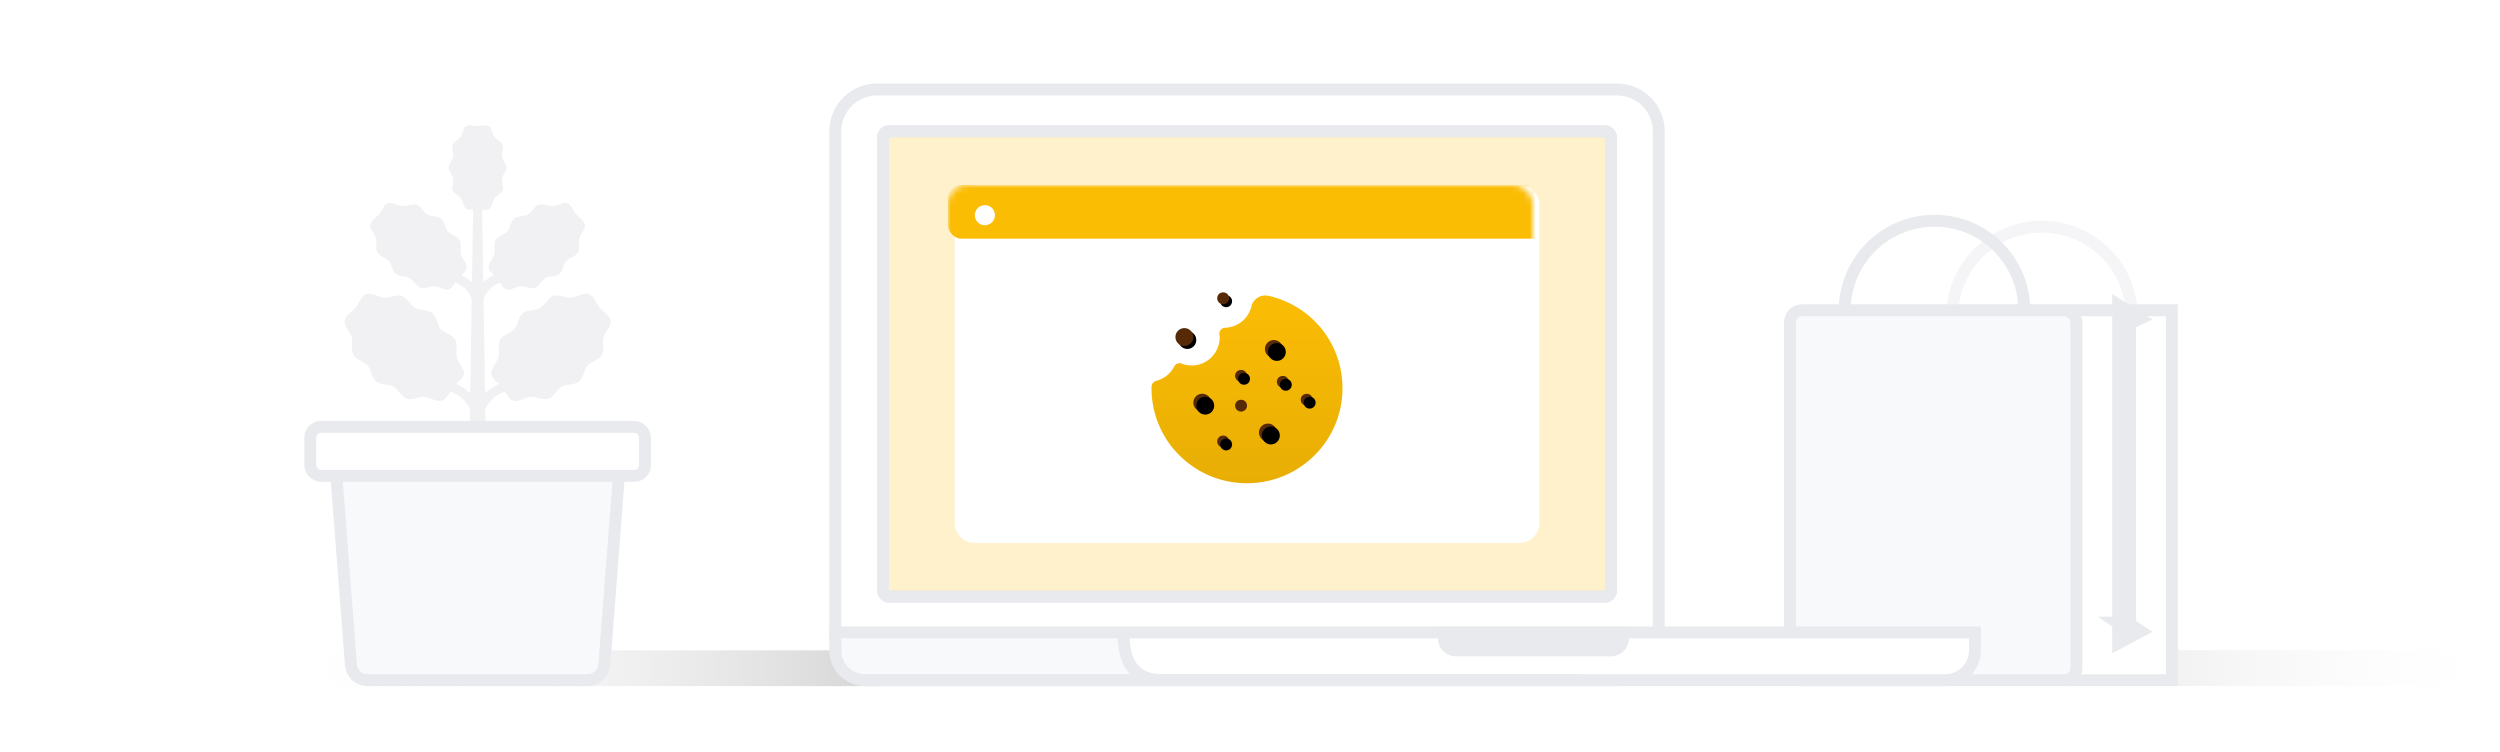 <svg width="419" height="126" viewBox="0 0 419 126" xmlns="http://www.w3.org/2000/svg" xmlns:xlink="http://www.w3.org/1999/xlink"><defs><linearGradient x1="100%" y1="50%" x2="0%" y2="50%" id="a"><stop stop-color="#D6D6D7" offset="0%"/><stop stop-color="#FFF" stop-opacity="0" offset="100%"/></linearGradient><path d="M0 0h193v4a6 6 0 0 1-6 6H6a6 6 0 0 1-6-6V0z" id="b"/><path d="M3.375 0h91.25A3.375 3.375 0 0 1 98 3.375v53.25A3.375 3.375 0 0 1 94.625 60H3.375A3.375 3.375 0 0 1 0 56.625V3.375A3.375 3.375 0 0 1 3.375 0z" id="c"/><linearGradient x1="50%" y1="0%" x2="50%" y2="100%" id="f"><stop stop-opacity="0" offset="0%"/><stop stop-opacity=".5" offset="100%"/></linearGradient><path d="M16 31.988c-4.34 0-8.402-1.7-11.438-4.787a15.761 15.761 0 0 1-4.56-11.396c.004-.226.083-.442.226-.617a1.06 1.06 0 0 1 .541-.352 4.72 4.72 0 0 0 3.036-2.418.998.998 0 0 1 1.243-.477c3.23 1.223 6.372-1.25 6.372-4.392 0-.102-.016-.199-.029-.296l-.027-.21a1.003 1.003 0 0 1 .96-1.11 4.708 4.708 0 0 0 4.42-3.604c.3-1.264 1.598-2.045 2.91-1.742C26.924 2.28 32 8.646 32 16.073c0 8.774-7.178 15.915-16 15.915z" id="e"/><path d="M12 1.988c-.26 0-.52-.11-.71-.29-.18-.19-.29-.45-.29-.71 0-.26.11-.52.29-.71.38-.37 1.05-.37 1.42 0 .18.19.29.44.29.71 0 .26-.11.52-.29.71-.19.18-.45.29-.71.29z" id="h"/><filter x="-12.5%" y="-12.6%" width="150%" height="150.3%" filterUnits="objectBoundingBox" id="g"><feOffset dx=".5" dy=".5" in="SourceAlpha" result="shadowOffsetOuter1"/><feColorMatrix values="0 0 0 0 0.969 0 0 0 0 0.725 0 0 0 0 0.012 0 0 0 1 0" in="shadowOffsetOuter1"/></filter><path d="M26 18.988c-.26 0-.52-.11-.71-.29-.18-.19-.29-.45-.29-.71 0-.26.11-.521.29-.71.38-.37 1.04-.37 1.42 0 .19.189.29.45.29.71 0 .26-.11.52-.29.71-.19.18-.45.29-.71.29z" id="i"/><filter x="-12.5%" y="-12.6%" width="125%" height="125.2%" filterUnits="objectBoundingBox" id="j"><feOffset dx=".5" dy=".5" in="SourceAlpha" result="shadowOffsetInner1"/><feComposite in="shadowOffsetInner1" in2="SourceAlpha" operator="arithmetic" k2="-1" k3="1" result="shadowInnerInner1"/><feColorMatrix values="0 0 0 0 0 0 0 0 0 0 0 0 0 0 0 0 0 0 0.5 0" in="shadowInnerInner1"/></filter><path d="M22 15.988c-.26 0-.52-.11-.71-.29-.18-.19-.29-.45-.29-.71 0-.26.11-.52.29-.71.37-.37 1.05-.37 1.42 0 .18.19.29.45.29.71 0 .26-.11.52-.29.71-.19.18-.45.29-.71.29z" id="k"/><filter x="-12.5%" y="-12.6%" width="125%" height="125.2%" filterUnits="objectBoundingBox" id="l"><feOffset dx=".5" dy=".5" in="SourceAlpha" result="shadowOffsetInner1"/><feComposite in="shadowOffsetInner1" in2="SourceAlpha" operator="arithmetic" k2="-1" k3="1" result="shadowInnerInner1"/><feColorMatrix values="0 0 0 0 0 0 0 0 0 0 0 0 0 0 0 0 0 0 0.5 0" in="shadowInnerInner1"/></filter><path d="M15 14.988c-.26 0-.52-.11-.71-.29-.18-.19-.29-.45-.29-.71 0-.26.11-.52.29-.71.38-.37 1.05-.37 1.42 0 .18.19.29.45.29.71 0 .26-.11.52-.29.71-.19.18-.45.29-.71.29z" id="m"/><filter x="-12.5%" y="-12.6%" width="125%" height="125.2%" filterUnits="objectBoundingBox" id="n"><feOffset dx=".5" dy=".5" in="SourceAlpha" result="shadowOffsetInner1"/><feComposite in="shadowOffsetInner1" in2="SourceAlpha" operator="arithmetic" k2="-1" k3="1" result="shadowInnerInner1"/><feColorMatrix values="0 0 0 0 0 0 0 0 0 0 0 0 0 0 0 0 0 0 0.5 0" in="shadowInnerInner1"/></filter><path d="M12 25.988c-.26 0-.52-.11-.71-.29-.18-.19-.29-.45-.29-.71 0-.26.11-.521.29-.71.37-.37 1.05-.37 1.42 0 .18.189.29.45.29.71 0 .26-.11.52-.29.71-.19.18-.44.29-.71.29z" id="o"/><filter x="-12.5%" y="-12.6%" width="125%" height="125.2%" filterUnits="objectBoundingBox" id="p"><feOffset dx=".5" dy=".5" in="SourceAlpha" result="shadowOffsetInner1"/><feComposite in="shadowOffsetInner1" in2="SourceAlpha" operator="arithmetic" k2="-1" k3="1" result="shadowInnerInner1"/><feColorMatrix values="0 0 0 0 0 0 0 0 0 0 0 0 0 0 0 0 0 0 0.5 0" in="shadowInnerInner1"/></filter><circle id="r" cx="5.5" cy="7.487" r="1.5"/><filter x="-8.3%" y="-8.3%" width="133.3%" height="133.3%" filterUnits="objectBoundingBox" id="q"><feOffset dx=".5" dy=".5" in="SourceAlpha" result="shadowOffsetOuter1"/><feColorMatrix values="0 0 0 0 0.969 0 0 0 0 0.725 0 0 0 0 0.012 0 0 0 1 0" in="shadowOffsetOuter1"/></filter><circle id="s" cx="20.5" cy="9.488" r="1.5"/><filter x="-8.3%" y="-8.3%" width="116.7%" height="116.7%" filterUnits="objectBoundingBox" id="t"><feOffset dx=".5" dy=".5" in="SourceAlpha" result="shadowOffsetInner1"/><feComposite in="shadowOffsetInner1" in2="SourceAlpha" operator="arithmetic" k2="-1" k3="1" result="shadowInnerInner1"/><feColorMatrix values="0 0 0 0 0 0 0 0 0 0 0 0 0 0 0 0 0 0 0.5 0" in="shadowInnerInner1"/></filter><circle id="u" cx="19.5" cy="23.488" r="1.5"/><filter x="-8.3%" y="-8.3%" width="116.7%" height="116.7%" filterUnits="objectBoundingBox" id="v"><feOffset dx=".5" dy=".5" in="SourceAlpha" result="shadowOffsetInner1"/><feComposite in="shadowOffsetInner1" in2="SourceAlpha" operator="arithmetic" k2="-1" k3="1" result="shadowInnerInner1"/><feColorMatrix values="0 0 0 0 0 0 0 0 0 0 0 0 0 0 0 0 0 0 0.5 0" in="shadowInnerInner1"/></filter><circle id="w" cx="8.5" cy="18.488" r="1.5"/><filter x="-8.3%" y="-8.3%" width="116.7%" height="116.7%" filterUnits="objectBoundingBox" id="x"><feOffset dx=".5" dy=".5" in="SourceAlpha" result="shadowOffsetInner1"/><feComposite in="shadowOffsetInner1" in2="SourceAlpha" operator="arithmetic" k2="-1" k3="1" result="shadowInnerInner1"/><feColorMatrix values="0 0 0 0 0 0 0 0 0 0 0 0 0 0 0 0 0 0 0.5 0" in="shadowInnerInner1"/></filter></defs><g fill="none" fill-rule="evenodd"><path fill="url(#a)" transform="rotate(-180 370.809 111.968)" d="M318.309 108.968h105v6h-105z"/><g transform="translate(299 37)"><path d="M43.247 1c8.307 0 15.042 6.735 15.042 15.042v9.959a5.092 5.092 0 0 1-5.092 5.092H33.279A5.092 5.092 0 0 1 28.187 26v-9.959C28.187 7.735 34.922 1 43.23 1h.018z" stroke="#F5F5F7" stroke-width="2"/><path d="M65 77V15H48v62h17z" stroke="#E8EAED" stroke-width="2" fill="#FFF" fill-rule="nonzero"/><path d="M57.5 67.858v-50.97l1.134-.529L56.5 15v55l2.336-1.246-1.336-.896z" stroke="#E8EAED" stroke-width="3" fill="#FFF" fill-rule="nonzero"/><path d="M25.235 0h0c8.307 0 15.042 6.735 15.042 15.042v9.959a5.092 5.092 0 0 1-5.092 5.092H15.267A5.092 5.092 0 0 1 10.175 25v-9.959C10.175 6.735 16.91 0 25.217 0h.018z" stroke="#E8EAED" stroke-width="2"/><rect stroke="#E8EAED" stroke-width="2" fill="#F8F9FA" fill-rule="nonzero" x="1" y="15" width="48" height="62" rx="2"/></g><g transform="translate(42 14)"><path fill="url(#a)" d="M0 95h105v6H0z"/><path d="M105 1a7 7 0 0 0-7 7v85a7 7 0 0 0 7 7h124a7 7 0 0 0 7-7V8a7 7 0 0 0-7-7H105z" stroke="#E8EAED" stroke-width="2"/><path d="M100 93h47v6h-45a2 2 0 0 1-2-2v-4z" fill="#F8F9FA"/><rect stroke="#E8EAED" stroke-width="2" x="106" y="8" width="122" height="78" rx="1"/><path d="M99 93h47l2 6h-47a2 2 0 0 1-2-2v-4z" fill="#F8F9FA"/><path d="M223 92h66v3a5 5 0 0 1-5 5h-61v-8z" fill="#FFF"/><path stroke="#E8EAED" stroke-width="2" d="M98 92v3a5 5 0 0 0 5 5h181a5 5 0 0 0 5-5v-3H98zM146.32 92.403c0 5.065 2.182 7.597 6.547 7.597"/><path d="M199 91h32v2a3 3 0 0 1-3 3h-26a3 3 0 0 1-3-3v-2z" fill="#E8EAED"/></g><rect stroke="#E8EAED" stroke-width="2" fill-opacity=".2" fill="#FBBC04" x="148" y="22" width="122" height="78" rx="1"/><g transform="translate(160 31)"><mask id="d" fill="#fff"><use xlink:href="#c"/></mask><use fill="#FFF" fill-rule="nonzero" transform="matrix(1 0 0 -1 0 60)" xlink:href="#c"/><g mask="url(#d)" fill-rule="nonzero"><g transform="translate(33 18)"><use fill="#FBBC04" xlink:href="#e"/><use fill-opacity=".15" fill="url(#f)" xlink:href="#e"/></g><g transform="translate(33 18)"><use fill="#000" filter="url(#g)" xlink:href="#h"/><use fill="#572A07" xlink:href="#h"/></g><g transform="translate(33 18)"><use fill="#572A07" xlink:href="#i"/><use fill="#000" filter="url(#j)" xlink:href="#i"/></g><g transform="translate(33 18)"><use fill="#572A07" xlink:href="#k"/><use fill="#000" filter="url(#l)" xlink:href="#k"/></g><g transform="translate(33 18)"><use fill="#572A07" xlink:href="#m"/><use fill="#000" filter="url(#n)" xlink:href="#m"/></g><path d="M48 37.987c-.26 0-.52-.11-.71-.29-.18-.19-.29-.45-.29-.71 0-.26.11-.52.29-.71.38-.37 1.04-.37 1.42 0 .18.19.29.44.29.71 0 .27-.11.52-.29.71-.19.18-.45.29-.71.29z" fill="#572A07"/><g transform="translate(33 18)"><use fill="#572A07" xlink:href="#o"/><use fill="#000" filter="url(#p)" xlink:href="#o"/></g><g transform="translate(33 18)"><use fill="#000" filter="url(#q)" xlink:href="#r"/><use fill="#572A07" xlink:href="#r"/></g><g transform="translate(33 18)"><use fill="#572A07" xlink:href="#s"/><use fill="#000" filter="url(#t)" xlink:href="#s"/></g><g transform="translate(33 18)"><use fill="#572A07" xlink:href="#u"/><use fill="#000" filter="url(#v)" xlink:href="#u"/></g><g transform="translate(33 18)"><use fill="#572A07" xlink:href="#w"/><use fill="#000" filter="url(#x)" xlink:href="#w"/></g></g><rect fill="#FBBC04" mask="url(#d)" x="-1.125" width="101.375" height="9" rx="2.25"/><ellipse fill="#572A07" mask="url(#d)" cx="49.5" cy="63.625" rx="5.625" ry="1.125"/><circle fill="#FFF" mask="url(#d)" cx="5.063" cy="5.063" r="1.688"/></g><g transform="translate(52 21)"><path fill="#F1F1F3" fill-rule="nonzero" d="M26.491 65.805l.845-54.408h1.43l.85 54.408z"/><path d="M28.051 49.903a6.346 6.346 0 0 0-6.345-6.35" stroke="#F1F1F3" stroke-width="1.541"/><path d="M20.472 31.485c.763.624.806 1.954 1.411 2.645.605.691 1.959.994 2.4 1.78.48.87.039 2.113.288 2.972.279.984 1.287 1.858 1.195 2.74-.1.985-1.257 1.537-1.857 2.276-.6.74-.922 1.978-1.867 2.266-.85.264-1.92-.557-2.924-.639-.892-.072-2.016.624-2.97.298-.86-.293-1.354-1.526-2.218-2.02-.864-.495-2.108-.24-2.88-.865-.773-.624-.807-1.949-1.412-2.645-.604-.696-1.958-.988-2.4-1.776-.504-.873-.043-2.112-.288-2.97-.278-.99-1.286-1.863-1.195-2.746.096-.984 1.258-1.536 1.858-2.27.6-.735.921-1.978 1.867-2.271.85-.26 1.92.557 2.923.638.893.077 2.016-.624 2.971-.297.86.292 1.354 1.526 2.218 2.02.864.495 2.122.24 2.88.864z" fill="#F1F1F3" fill-rule="nonzero"/><path d="M28.051 49.903a6.35 6.35 0 0 1 6.35-6.35" stroke="#F1F1F3" stroke-width="1.541"/><path d="M35.63 31.485c-.758.624-.801 1.954-1.406 2.645-.605.691-1.958.994-2.4 1.78-.509.87-.043 2.113-.288 2.972-.283.984-1.286 1.858-1.2 2.74.1.985 1.258 1.537 1.862 2.276.605.74.917 1.978 1.868 2.266.844.264 1.92-.557 2.923-.639.888-.072 2.016.624 2.971.298.86-.293 1.354-1.526 2.213-2.02.859-.495 2.112-.24 2.88-.865.768-.624.801-1.949 1.406-2.645.605-.696 1.959-.988 2.4-1.776.509-.873.043-2.112.288-2.97.283-.99 1.291-1.863 1.2-2.746-.1-.984-1.257-1.536-1.862-2.27-.605-.735-.917-1.978-1.867-2.271-.845-.26-1.92.557-2.924.638-.888.077-2.016-.624-2.97-.297-.86.292-1.354 1.526-2.214 2.02-.859.495-2.121.24-2.88.864z" fill="#F1F1F3" fill-rule="nonzero"/><path d="M28.051 30.506a5.117 5.117 0 0 0-5.121-5.121" stroke="#F1F1F3" stroke-width="1.541"/><path d="M21.931 15.645c.615.504.648 1.575 1.138 2.136.49.562 1.584.802 1.949 1.44.408.706.033 1.704.235 2.4.225.797 1.037 1.503.96 2.213-.077.797-1.013 1.243-1.503 1.839-.49.595-.739 1.598-1.507 1.828-.681.212-1.536-.446-2.357-.513-.72-.058-1.632.504-2.4.24-.696-.235-1.094-1.234-1.79-1.632-.696-.399-1.704-.192-2.314-.696-.61-.504-.652-1.58-1.137-2.136-.485-.557-1.584-.802-1.949-1.44-.413-.706-.038-1.71-.235-2.4-.226-.797-1.042-1.503-.96-2.218.077-.792 1.013-1.238 1.502-1.833.49-.596.74-1.599 1.503-1.834.686-.206 1.54.451 2.361.518.72.058 1.632-.48 2.4-.24s1.095 1.234 1.79 1.632c.697.399 1.705.192 2.314.696z" fill="#F1F1F3" fill-rule="nonzero"/><path d="M28.051 30.506a5.122 5.122 0 0 1 5.127-5.121" stroke="#F1F1F3" stroke-width="1.541"/><path d="M34.171 15.645c-.614.504-.648 1.575-1.137 2.136-.49.562-1.58.802-1.95 1.44-.407.706-.033 1.704-.23 2.4-.225.797-1.041 1.503-.96 2.213.082.797 1.018 1.243 1.503 1.839.485.595.744 1.598 1.507 1.828.686.212 1.536-.446 2.362-.513.72-.058 1.627.504 2.4.24.69-.235 1.09-1.234 1.785-1.632.696-.399 1.704-.192 2.319-.696.614-.504.648-1.58 1.137-2.136.49-.557 1.58-.802 1.949-1.44.408-.706.034-1.71.23-2.4.23-.797 1.042-1.503.96-2.218-.081-.792-1.017-1.238-1.502-1.833-.485-.596-.744-1.599-1.507-1.834-.682-.206-1.536.451-2.362.518-.72.058-1.627-.48-2.4-.24-.773.24-1.094 1.234-1.79 1.632-.696.399-1.7.192-2.314.696zM23.194 7.11c0 .644.662 1.215.763 1.81.1.596-.303 1.407-.091 1.964.21.557 1.056.897 1.392 1.377.384.552.417 1.44.902 1.748.485.307 1.3 0 1.92 0 .62 0 1.387.35 1.92 0 .533-.35.48-1.2.883-1.757.331-.48 1.152-.768 1.378-1.387.225-.62-.216-1.32-.11-1.964.105-.643.748-1.176.748-1.819s-.662-1.214-.768-1.81c-.105-.595.307-1.406.096-1.967-.211-.562-1.046-.922-1.382-1.402-.336-.48-.413-1.44-.898-1.747-.485-.307-1.305 0-1.92 0-.614 0-1.387-.35-1.92 0-.533.35-.504 1.2-.883 1.757-.331.48-1.152.768-1.382 1.387-.23.619.22 1.32.115 1.963-.106.643-.768 1.2-.763 1.848z" fill="#F1F1F3" fill-rule="nonzero"/><path d="M46.464 93H9.638a2.821 2.821 0 0 1-2.822-2.586l-2.65-34.395a2.794 2.794 0 0 1 .748-2.118A2.85 2.85 0 0 1 6.989 53h42.125c.788 0 1.54.326 2.076.9.536.572.806 1.34.746 2.12l-2.65 34.394A2.816 2.816 0 0 1 46.464 93z" stroke="#E8EAED" stroke-width="2" fill="#F8F9FA" fill-rule="nonzero"/><rect stroke="#E8EAED" stroke-width="2" fill="#FFF" fill-rule="nonzero" y="50.546" width="56.102" height="8.203" rx="1.781"/></g></g></svg>